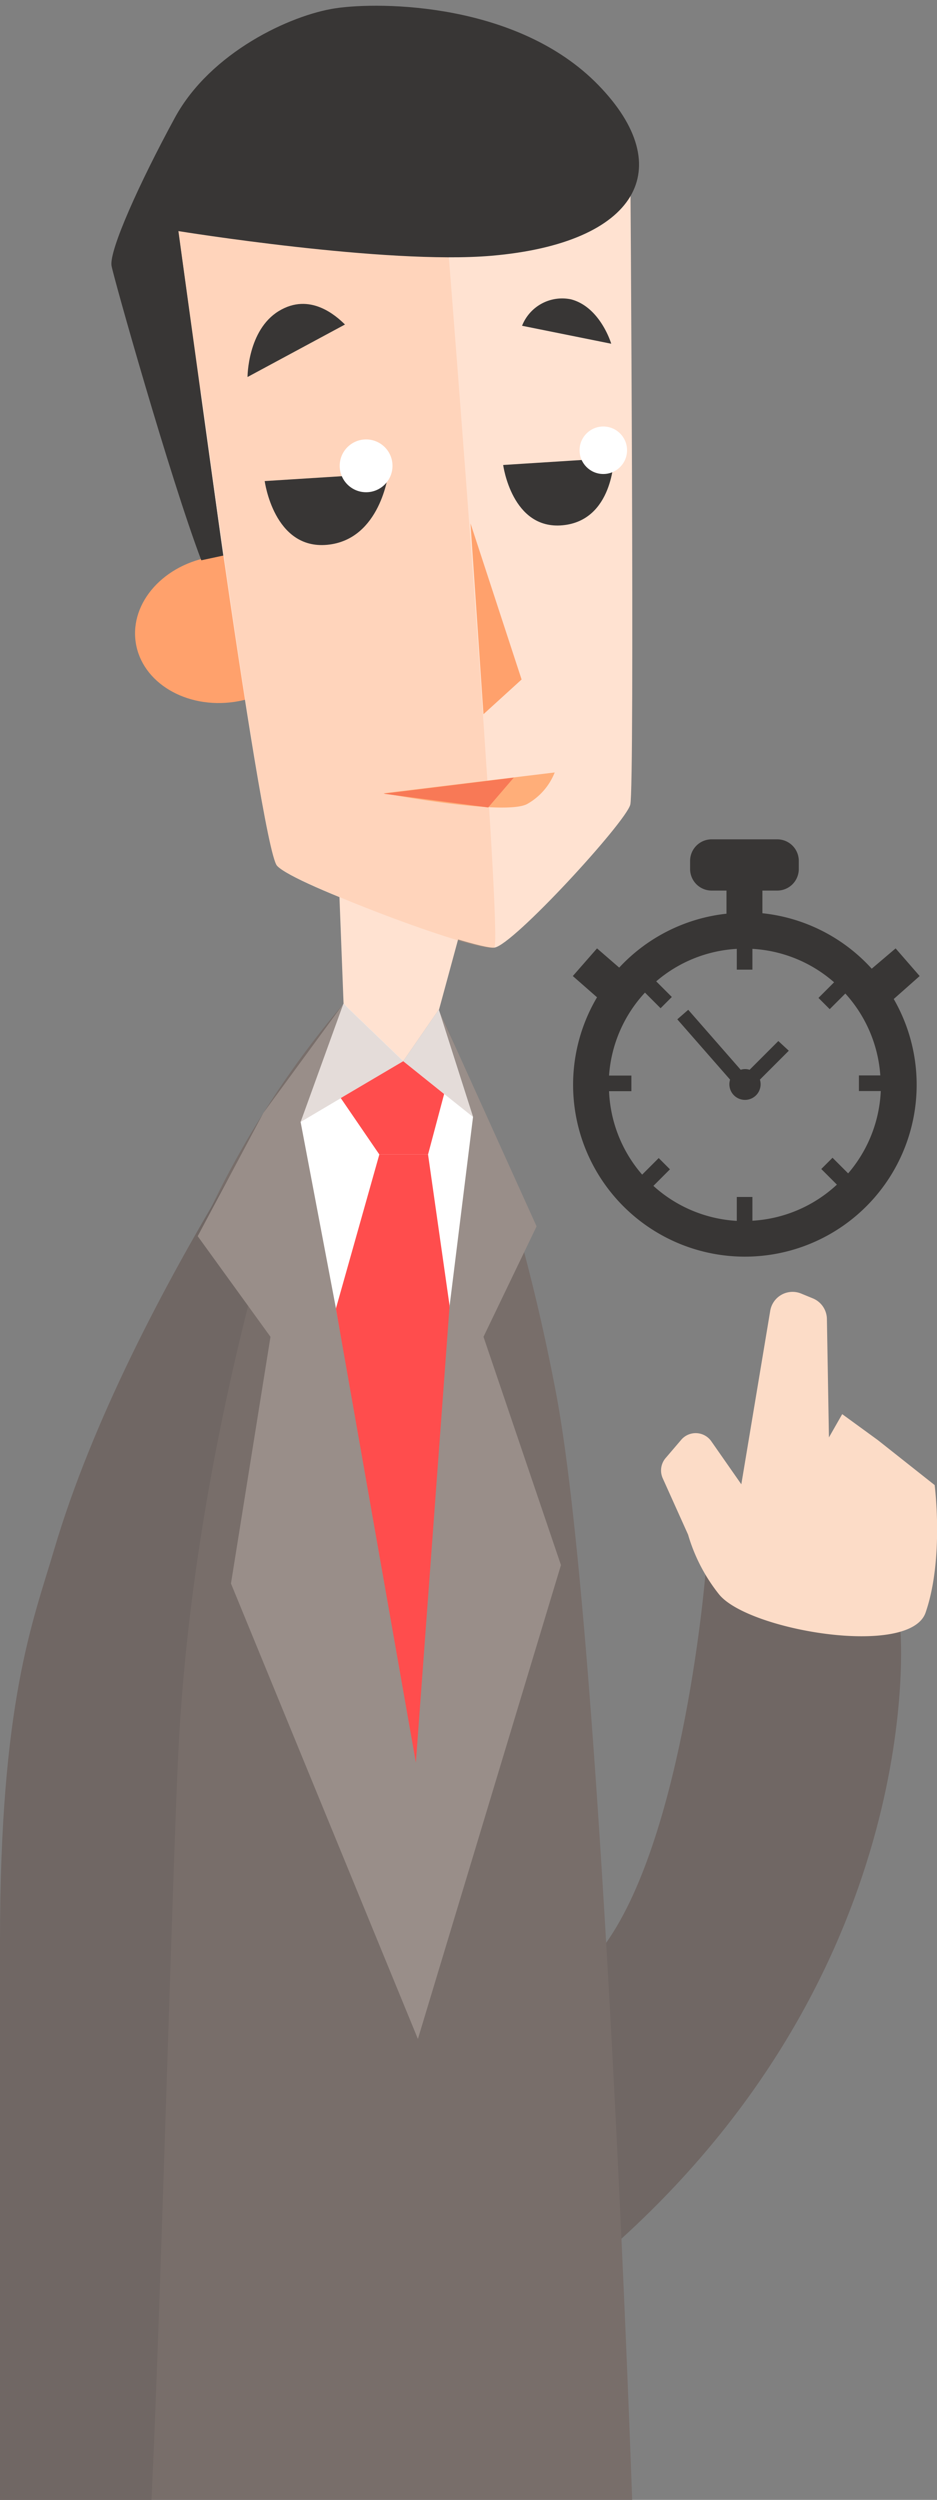 <svg id="Слой_1" data-name="Слой 1" xmlns="http://www.w3.org/2000/svg" xmlns:xlink="http://www.w3.org/1999/xlink" viewBox="0 0 60 160"><rect x="0" y="0" width="60" height="160" fill="#808080" stroke="none"/><defs><style>.cls-1{fill:none;}.cls-2{clip-path:url(#clip-path);}.cls-3{fill:#706764;}.cls-4{fill:#fcdcc7;}.cls-5{fill:#786e6a;}.cls-6{fill:#ffe2d1;}.cls-7{fill:#ffa16c;}.cls-8{fill:#383635;}.cls-9{fill:#fff;}.cls-10,.cls-11{fill:#ffae79;}.cls-10{opacity:0.25;}.cls-12{fill:#f87956;}.cls-13{fill:#998e89;}.cls-14{fill:#e4dcd9;}.cls-15{fill:#ff4d4d;}</style><clipPath id="clip-path"><rect class="cls-1" y="0.37" width="60" height="159.63"/></clipPath></defs><title>для тестов</title><g class="cls-2"><path class="cls-3" d="M57.66,104.44l-12.49-3.69s-1.34,16.5-6.35,23.59c-3.09,4.37-4.46,23.86,1,18.92C59.42,125.42,57.66,104.44,57.66,104.44Z"/><path class="cls-4" d="M44.06,98.22l-1.62-3.6a1.22,1.22,0,0,1,.2-1.32l1-1.17a1.22,1.22,0,0,1,1.91.12L47.47,95,49.32,83.9a1.45,1.45,0,0,1,2-1.1l.73.3a1.45,1.45,0,0,1,.9,1.31L53.08,92l.85-1.49,2.28,1.66,3.64,2.88s.61,4.72-.58,8.16c-1,2.9-11.37,1.15-13.23-1.17A11.12,11.12,0,0,1,44.06,98.22Z"/><path class="cls-5" d="M22,64.24A60.82,60.82,0,0,0,11.76,81.31c-3.86,10-8.26,42.94-8.26,42.94L-.28,160H40.48s-1.9-55.19-4.88-70.87-7.52-24.5-7.52-24.5Z"/><path class="cls-6" d="M21.51,51.53,22,64.24s3.6,3.6,3.84,3.68,2.27-3.29,2.27-3.29l2.19-8.06Z"/><path class="cls-3" d="M22,64.24S8.33,82.71,3.47,99.17C2.12,103.75,0,108.86,0,124.25V160H9.7c.54-10.86,1.35-40.36,1.72-47.88C12.66,87,22,64.24,22,64.24Z"/><ellipse class="cls-7" cx="14.33" cy="40.27" rx="5.7" ry="4.7" transform="translate(-5.81 2.57) rotate(-8.52)"/><path class="cls-6" d="M40.36,10.25s.29,40.12,0,41.25-7.51,9-8.7,9.15-12.82-4-13.92-5.24-6.31-40.61-6.31-40.61l3.34-7.08s17.22,5.52,17.76,6S40.36,10.25,40.36,10.25Z"/><polygon class="cls-7" points="30.13 33.5 30.96 45.71 33.4 43.49 30.13 33.5"/><path class="cls-8" d="M39.31,29.31l-7.09.45s.55,4.16,3.8,3.86S39.31,29.31,39.31,29.31Z"/><circle class="cls-9" cx="38.63" cy="28.82" r="1.52" transform="translate(9.51 67.22) rotate(-89.55)"/><path class="cls-8" d="M33.43,20.85,39.14,22s-.69-2.34-2.57-2.84A2.76,2.76,0,0,0,33.43,20.85Z"/><path class="cls-10" d="M31.65,60.64c.57-.29-2.91-44.2-2.91-44.2L13.91,9.11s-4.3,4.74-4.21,5.34S12.9,25.2,12.9,25.2s3.92,29.17,4.83,30.21S30.49,61,31.65,60.64Z"/><path class="cls-8" d="M31.47,16.37c9.39-.81,12-5.62,6.85-10.92S24.35.1,21.48.53s-8,2.81-10.28,7S7,16,7.14,17c.09.61,3.75,13.59,5.75,18.86l1.4-.3L11.42,14.79S24.73,16.95,31.47,16.37Z"/><path class="cls-8" d="M24.87,30.29l-7.92.5s.58,4.4,4,4.08S24.87,30.29,24.87,30.29Z"/><circle class="cls-9" cx="23.44" cy="29.81" r="1.69" transform="translate(-6.55 53.02) rotate(-89.55)"/><path class="cls-8" d="M22.09,20.77l-6.24,3.36s0-3,2-4.22S21.53,20.22,22.09,20.77Z"/><path class="cls-11" d="M35.52,49.44a4,4,0,0,1-1.73,2c-1.36.82-9.22-.67-9.22-.67Z"/><polygon class="cls-12" points="32.9 49.77 31.26 51.68 24.56 50.8 32.9 49.77"/><path class="cls-8" d="M58.89,62.47,57.35,60.7,55.82,62a11,11,0,0,0-7-3.55V57h.95a1.38,1.38,0,0,0,1.38-1.38v-.52a1.38,1.38,0,0,0-1.38-1.38H45.57a1.38,1.38,0,0,0-1.38,1.38v.52A1.38,1.38,0,0,0,45.57,57h.95v1.48a11,11,0,0,0-6.87,3.45L38.23,60.7l-1.55,1.77,1.55,1.36a11,11,0,1,0,19,.11ZM54.31,75.1l-1-1-.72.72,1,1a8.68,8.68,0,0,1-5.41,2.31V76.61h-1v1.53a8.68,8.68,0,0,1-5.34-2.24l1.06-1.06-.72-.72-1.06,1.06A8.68,8.68,0,0,1,39,69.84h1.43v-1H39a8.68,8.68,0,0,1,2.3-5.31l1,1,.72-.72-1-1a8.68,8.68,0,0,1,5.16-2.08v1.33h1V60.73a8.68,8.68,0,0,1,5.23,2.14l-1,1,.72.72,1-1a8.68,8.68,0,0,1,2.24,5.24H55v1H56.4A8.68,8.68,0,0,1,54.31,75.1Z"/><path class="cls-8" d="M49.84,66.63,48,68.47a.92.92,0,0,0-.57,0l-3.36-3.84-.7.61,3.38,3.86a1,1,0,1,0,1.91,0l1.85-1.85Z"/><polygon class="cls-13" points="21.99 64.24 16.86 71.24 12.66 79.12 17.32 85.56 14.79 101.35 26.76 130.5 35.92 100.17 30.96 85.56 34.36 78.49 28.09 64.63 25.82 67.92 21.99 64.24"/><path class="cls-9" d="M19.25,71.81l6.65,35.07,4.39-35.39-2.19-6.86-2.27,3.29L22,64.24S20.44,69.95,19.25,71.81Z"/><polygon class="cls-14" points="25.82 67.92 19.25 71.81 21.99 64.24 25.82 67.92"/><polygon class="cls-14" points="30.29 71.49 25.82 67.92 28.09 64.63 30.29 71.49"/><polygon class="cls-15" points="21.82 70.28 24.29 73.89 27.41 73.89 28.44 70.02 25.82 67.92 21.82 70.28"/><polygon class="cls-15" points="24.29 73.89 21.51 83.75 26.63 112.81 28.79 83.58 27.41 73.89 24.29 73.89"/></g></svg>
